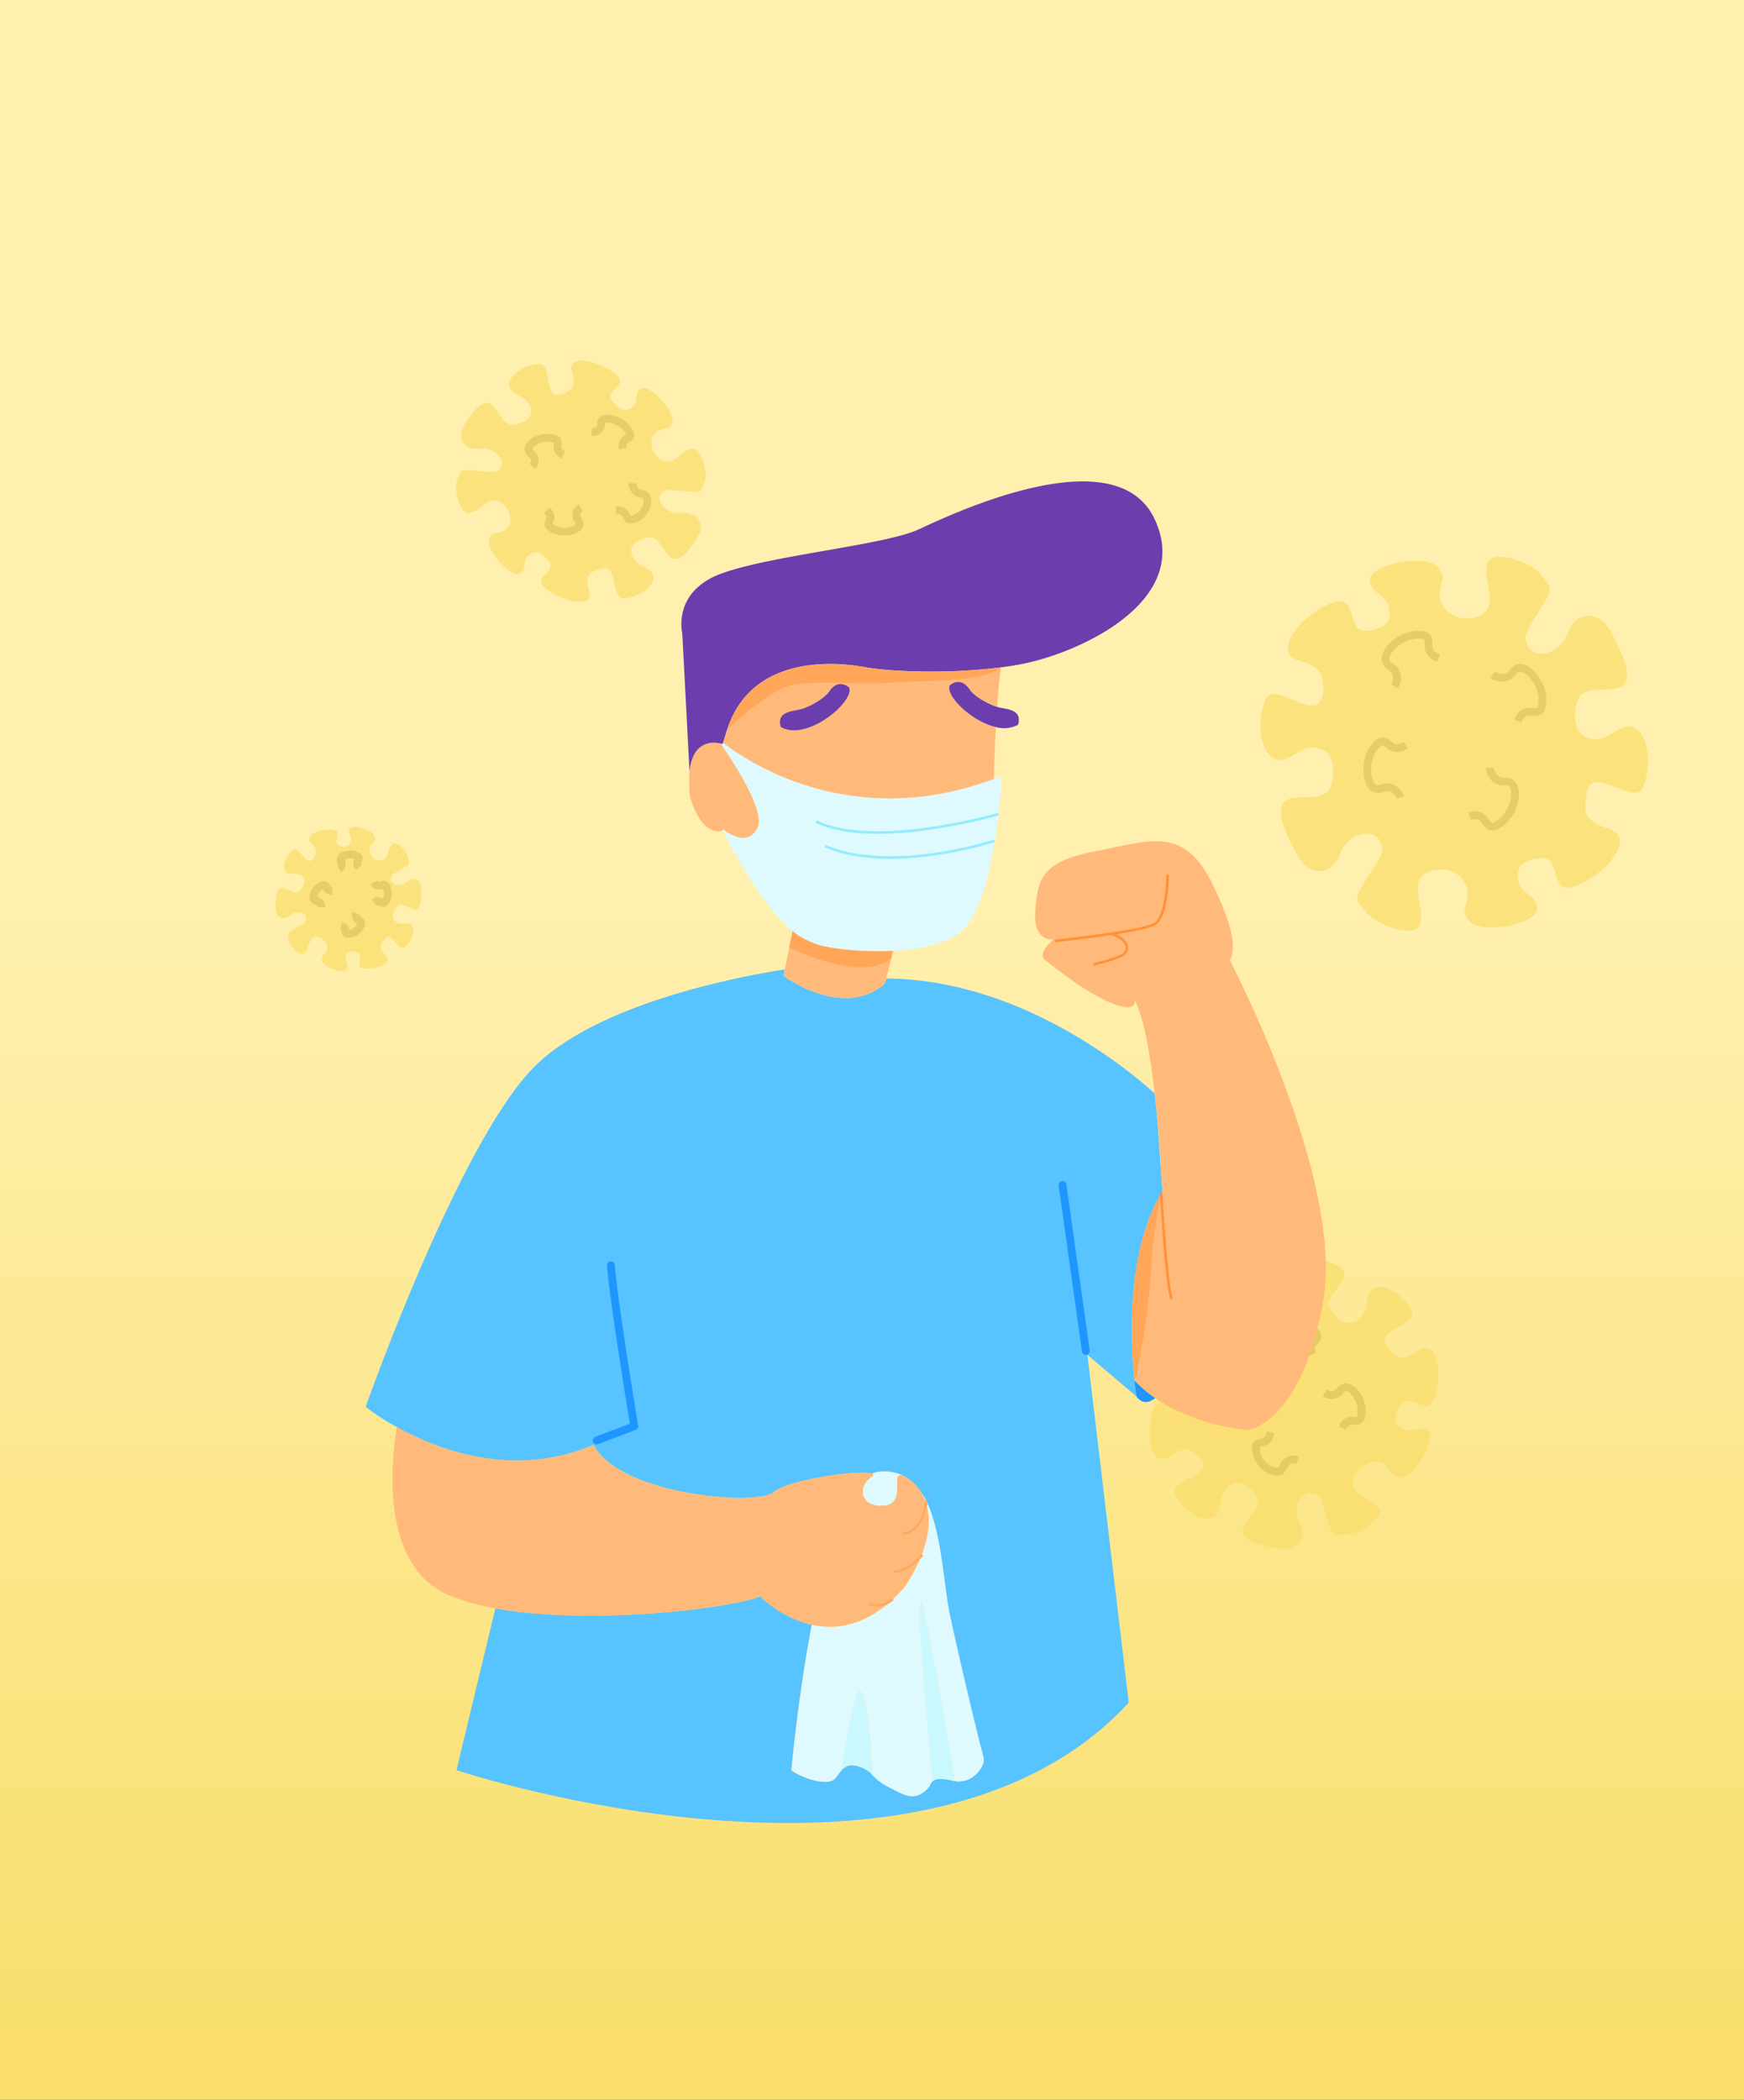<svg xmlns="http://www.w3.org/2000/svg" xmlns:xlink="http://www.w3.org/1999/xlink" viewBox="0 0 672 809"><rect x="0" y="0" width="672" height="809" fill="#333333" stroke="none"/><defs><style>.cls-1{fill:url(#linear-gradient);}.cls-2{fill:#57c3ff;}.cls-3{fill:#ffba7b;}.cls-4{fill:#6b3dad;}.cls-5{fill:#defaff;}.cls-6{opacity:0.75;}.cls-7{fill:#f9de6b;}.cls-11,.cls-12,.cls-13,.cls-15,.cls-8{fill:none;}.cls-8{stroke:#ddc252;}.cls-11,.cls-12,.cls-13,.cls-8{stroke-miterlimit:10;}.cls-15,.cls-8{stroke-width:3px;}.cls-9{fill:#1f95ff;}.cls-10{fill:#5aa9ff;}.cls-11{stroke:#ff9239;}.cls-12{stroke:#ffab5f;}.cls-13{stroke:#94ebff;}.cls-14{fill:#caf8ff;}.cls-15{stroke:#1f95ff;stroke-linecap:round;stroke-linejoin:round;}.cls-16{fill:#ff9239;opacity:0.5;}</style><linearGradient id="linear-gradient" x1="336" y1="54.65" x2="336" y2="796.31" gradientUnits="userSpaceOnUse"><stop offset="0.39" stop-color="#fff0b0"/><stop offset="1" stop-color="#f9de6b"/></linearGradient></defs><g id="Layer_2" data-name="Layer 2"><g id="Infected"><rect class="cls-1" width="672" height="809"/><path class="cls-2" d="M447.57,459.59c-13,21.49-12.06,54.09-10.69,69.61,0,.33.06.64.08.95.06.59.12,1.14.17,1.67h0c.37,3.6.71,5.84.76,6.16h0v0L419,522l14.11,118.69L434.9,656c-17.16,18.68-39.09,30.48-62.91,37.49C286.18,718.79,175.9,682,175.9,682s6.91-28.85,15-62.34c37.56,6.86,92.59-.37,102-4.66a43.9,43.9,0,0,0,19.86,11c-5.4,28.25-7.86,56-7.86,56,2,2,14,7,17,3l.55-.73c.15-.21.31-.41.47-.61l.11-.15c.33-.43.67-.83,1-1.2h0s0,0,0,0a11.83,11.83,0,0,1,.89-.86l.52-.4.23-.15a4.86,4.86,0,0,1,1.68-.67,3.11,3.11,0,0,1,.44-.06,4.12,4.12,0,0,1,.51,0A11.65,11.65,0,0,1,333.9,682a5.57,5.57,0,0,1,1.93,1.52,1.46,1.46,0,0,1,.14.28.46.46,0,0,0,0-.1,23.28,23.28,0,0,0,6.44,4.8c5.6,2.8,10.33,6.47,15.82-.38a4.08,4.08,0,0,1,.6-1.26,1.13,1.13,0,0,1,.1-.13,2.2,2.2,0,0,1,.2-.23l.07-.07.19-.16a4,4,0,0,1,.63-.41l.31-.13.38-.13a5.21,5.21,0,0,1,.86-.18l.5,0a16.29,16.29,0,0,1,4.84.62,5.42,5.42,0,0,0,.65.14l.47.07a4.41,4.41,0,0,0,.71.08,9.3,9.3,0,0,0,4.21-.67c.31-.13.6-.27.89-.42a9.64,9.64,0,0,0,1.58-1.05,8,8,0,0,0,.7-.61,10.85,10.85,0,0,0,1.74-2.16q.18-.28.33-.57a5.33,5.33,0,0,0,.72-3.81c-1-3-9-36-13-55-2.79-13.24-3.15-35.72-11.23-47.44l-.13-.18A16.82,16.82,0,0,0,348.9,569a8.23,8.23,0,0,0-.88-.45l0,0A17.05,17.05,0,0,0,338.9,567a8.24,8.24,0,0,0-2.83.77c-4.06-1.6-32.16,2.08-38.17,7.23s-58.57,1.34-69.26-18.3a73.44,73.44,0,0,1-24,5.82c-21.37,1.54-40.18-6.27-51.73-12.69a90.28,90.28,0,0,1-12-7.83s36-102,65-131c25.14-25.14,81.86-35.25,96.5-37.5l-.5,2.5s23,17,39,3l.54-2c50.95.36,92.31,34.21,103.48,44.27h0c.07.63.15,1.3.22,2,.7,6.75,1.45,16.8,2,24.87.16,2.31.3,4.45.43,6.31s.23,3.44.31,4.6C447.78,459.22,447.67,459.4,447.57,459.59Z"/><path class="cls-3" d="M291.9,319c-2.41,4.81-6.62,4.2-9.6,2.87a22.27,22.27,0,0,1-3.52-2.15,1.87,1.87,0,0,1-.39.22c-2.78,1.3-8.75-.24-12.49-12.94a45.07,45.07,0,0,1-.2-9.85c1.34-12.28,9.49-11.27,12-10.66l.55.78C283.37,294.74,295,312.75,291.9,319Z"/><path class="cls-4" d="M392.9,256c-2.32.42-4.72.79-7.13,1.1l-.11,0c-20.38,2.65-42.94,1.67-52.76-.12-10.84-2-43-4.91-52.58,23.7-.15.42-.29.86-.42,1.3q-.67,2.25-1.32,4.2c-.06.17-.11.34-.17.5a7,7,0,0,0-.73-.21c-2.49-.61-10.64-1.62-12,10.66L262.9,244s-4-16,15-23,63-11,76-17,76-36,91-4S414.9,252,392.9,256Z"/><path class="cls-3" d="M366,264c-1.92,3.84,8.24,14,17.72,16.16-.48,9.17-.71,17.45-.77,20.06-54.19,20.18-93.94-5.95-104.34-13.95q.65-2,1.32-4.2c9-30,42-27,53-25,9.82,1.79,32.38,2.77,52.76.12-.61,4.23-1.1,9.62-1.49,15.17-3.44-1-8.94-4.23-10.56-6.66S369.36,261.41,366,264Z"/><path class="cls-5" d="M385.9,299s-2,51-17,61c-6,4-15.34,5.84-24.67,6.35l-.43,0c-13.65.7-27.27-1.35-30.84-3.21h0c-.54-.28-1.09-.55-1.66-.83l-1-.51-.78-.41-.18-.1-.5-.28-.51-.3-.77-.49c-.51-.33-1.05-.71-1.6-1.13l-.57-.44-.45-.36c-5.52-4.56-14.22-14.74-26.53-38.36a1.87,1.87,0,0,0,.39-.22,22.27,22.27,0,0,0,3.52,2.15c3,1.33,7.19,1.94,9.6-2.87,3.14-6.28-8.53-24.29-13.67-31.73l.18-.57c.06-.16.11-.33.17-.5,10.4,8,50.15,34.13,104.34,13.95C383.91,299.81,384.9,299.43,385.9,299Z"/><path class="cls-3" d="M344.23,366.38,341.44,377l-.54,2c-16,14-39-3-39-3l.5-2.5,3-14.78A17.48,17.48,0,0,0,309.9,362a25.18,25.18,0,0,0,3,1.15h0C316.57,365.07,330.44,367.14,344.23,366.38Z"/><g id="virus" class="cls-6"><path class="cls-7" d="M544.17,505.29c2.14,4.79-13.12,7.22-10.39,12.52a21.42,21.42,0,0,0,4.23,4.56c1.5.9,4.06,1.16,8.17-1.8,7.8-5.59,9.69,9.17,6.59,17.71s-9.08-2.59-13,3.25-1.5,7.85,1.4,9.28,7-2.22,9.48.9-5.09,17-10.59,17.42-3.19-4.72-9.38-5.88-13.08,8.23-7.2,12.17,4.6,1.85,7.69,5.47-7.89,10.57-12.88,10.42-4.89.94-7.29-7.16-2.39-8.09-5.79-8.93-7.79,5.59-4.5,11.41-.6,11.65-8.48,10.07-16.38-3.67-12.48-9.5,7.58-7.79,2.7-12.93-9.09-2.59-11,.88-.3,8.86-5.19,9.81-11.48-4.61-13.58-9.42,13.5-7,10.8-12.35a7.91,7.91,0,0,0-1.71-2.36,16.54,16.54,0,0,0-3.27-2.09c-1.56-.54-3.93-.34-7.41,2.21-7.75,5.65-9.75-9.1-6.72-17.66s9.11,2.52,13-3.34,1.44-7.87-1.47-9.28-7,2.27-9.49-.83,5-17,10.46-17.5,3.23,4.7,9.43,5.82,13-8.33,7.1-12.23-4.6-1.81-7.72-5.41,7.81-10.64,12.8-10.52,4.89-1,7.34,7.1,2.45,8.08,5.85,8.89,7.75-5.65,4.42-11.44.51-11.66,8.41-10.13,16.4,3.54,12.55,9.41-7.54,7.84-2.61,12.94,9.11,2.53,11-.95.24-8.87,5.12-9.85S542,500.5,544.17,505.29Z"/><path class="cls-8" d="M474.74,543.81s-1.35-4.14-5.52-2.57-5.3-7.43-1.34-12.2,3.39,2.82,9.05-.54"/><path class="cls-8" d="M500,562.53a4.46,4.46,0,0,0-5.66,2.85c-1.57,4.2-9.28-.18-10.33-6.1s4.44-1,5.61-7.45"/><path class="cls-8" d="M490.85,519.21s4.26-1.24,3.25-5.49,8-5.14,12.24-1-3.23,3.35-.65,9.14"/><path class="cls-8" d="M510.49,536.65a4.3,4.3,0,0,0,6.15-1.11c2.68-3.63,8.69,2.89,8,9s-4.48-.31-7.43,5.6"/></g><path class="cls-3" d="M509.9,501c-8,47-29,50-29,50s-19.9-1.39-35.78-12.36a48.09,48.09,0,0,1-8-6.84h0c-.08-.81-.17-1.68-.25-2.62-1.38-15.66-2.32-48.69,11-70.17-.16-2.33-.42-6.3-.74-10.91l.18-.07c-.44-6.39-1.15-15.45-2.19-24.8-.07-.7-.15-1.37-.22-2h0c-1.75-15.23-4.36-30.74-8-36.22,2,5-8,6-34-15,0,0-4-2,3-8,0,0-8,1-7-11s2-19,23-23,34-10,45,12,8,28,7,30C473.9,370,517.9,454,509.9,501Z"/><path class="cls-3" d="M348.9,611c-13,15.29-25.94,17.27-36.14,15a43.9,43.9,0,0,1-19.86-11c-9.43,4.29-64.46,11.52-102,4.66a89.89,89.89,0,0,1-17-4.66c-26.21-10.48-23.82-47.33-21-65.17,11.55,6.42,30.36,14.23,51.73,12.69a73.44,73.44,0,0,0,24-5.82c10.69,19.64,63.16,23.53,69.26,18.3s34.11-8.83,38.17-7.23c.67.26.68.66-.17,1.23-6,4-4,12,5,11,8.56-.95,1.74-13.67,7.08-11.47l0,0a17.54,17.54,0,0,1,6.52,5.83l.13.18C359,581.27,360.41,593,348.9,611Z"/><path class="cls-5" d="M348,568.56c-5.34-2.2,1.48,10.52-7.08,11.47-9,1-11-7-5-11,.85-.57.84-1,.17-1.23a8.24,8.24,0,0,1,2.83-.77A17.05,17.05,0,0,1,348,568.56Z"/><path class="cls-5" d="M378.18,680.84q-.15.28-.33.57a10.85,10.85,0,0,1-1.74,2.16c-.22.21-.45.41-.7.61a10.32,10.32,0,0,1-1.58,1.05c-.29.15-.58.29-.89.42a9.44,9.44,0,0,1-4.21.67l-.71-.08c-1.87-11.09-10-58.88-12.62-67.71-3-10,2,46.59,4,67.77l-.19.16-.07.07c-.07.08-.14.15-.2.23a1.13,1.13,0,0,0-.1.13,4.08,4.08,0,0,0-.6,1.26c-5.49,6.85-10.22,3.18-15.82.38a23.28,23.28,0,0,1-6.44-4.8,2.45,2.45,0,0,0,0-.25c0-.23,0-.58-.05-1v-.18c0-.27,0-.58,0-.92,0-.14,0-.29,0-.45s0-.54-.05-.83c0-.93-.11-2-.19-3.17,0-.5-.06-1-.1-1.56l-.06-.87c0-.32-.05-.64-.07-1-.06-.84-.13-1.69-.2-2.56-.05-.61-.1-1.22-.16-1.83s-.09-1-.14-1.48-.08-.86-.13-1.29c0-.23-.05-.47-.07-.71s-.08-.77-.13-1.15l-.18-1.55-.09-.66c-.2-1.54-.42-3-.66-4.35-.05-.29-.1-.56-.16-.84a23.38,23.38,0,0,0-1.15-4.26,5.65,5.65,0,0,0-.25-.55l-.14-.25c-2.36-3.93-5.95,19.89-7.86,30.3h0c-.34.37-.68.77-1,1.2l-.11.15c-.16.2-.32.4-.47.61l-.55.73c-3,4-15-1-17-3,0,0,2.46-27.76,7.86-56,10.2,2.28,23.17.3,36.14-15,11.51-18,10.08-29.76,5.77-36.44,8.08,11.72,8.44,34.2,11.23,47.44,4,19,12,52,13,55A5.33,5.33,0,0,1,378.18,680.84Z"/><path class="cls-4" d="M300.85,280.08c-1.7-5.94,4.24-5.94,7.64-6.79s9.34-4.24,11-6.79,4.25-4.24,7.64-1.7C329.71,269.9,311,286,300.85,280.08Z"/><path class="cls-4" d="M392.28,279.24a11.61,11.61,0,0,1-8.59.88C374.21,277.93,364.05,267.8,366,264c3.39-2.55,5.94-.85,7.64,1.7s7.12,5.64,10.56,6.66l.47.13C388,273.3,394,273.3,392.28,279.24Z"/><path class="cls-9" d="M445.12,538.67c-3.35,2.56-5.66,1.51-7.23-.67h0c-.05-.32-.39-2.56-.76-6.16A48.09,48.09,0,0,0,445.12,538.67Z"/><path class="cls-10" d="M325,681.45a11.83,11.83,0,0,0-.89.86A8,8,0,0,1,325,681.45Z"/><path class="cls-11" d="M447.4,459.53s2,35,4,41"/><path class="cls-11" d="M406.4,362.53s33.5-3.5,38.5-6.5,5-19,5-19"/><path class="cls-11" d="M428.15,359.77c6.25,1.76,8.25,6.76,3.25,8.76a64.72,64.72,0,0,1-10,3"/><path class="cls-12" d="M356.9,578s0,11-9,13"/><path class="cls-12" d="M355.39,599s-5,6.49-11,6.49"/><path class="cls-12" d="M344,616.15S339.9,620,334.9,618"/><g id="virus-2" data-name="virus" class="cls-6"><path class="cls-7" d="M632.9,303.69c-3,6.38-18-7.46-21,0a30.25,30.25,0,0,0-1,8.39c.34,2.34,2.19,5.25,8.52,7,12,3.29-1.12,18.09-12.15,22.26s-4.92-11.74-13.93-10.75-9,5.25-8.06,9.52,8,5.39,6.92,10.7-21.06,9.42-26,4.06,2.06-7.45-1.89-14.92-19-6.54-18,3,1.95,6.41.91,12.79-17,.93-21-4.42-5-4.3,1.09-13.84,6.07-9.53,4.1-13.81-12-3.29-15,5.21-12.06,9.49-17-.13-9.86-20.31-.85-21.3,14,1.17,15.06-8.4-4.92-11.76-9.93-10.73-9,7.38-14,3.08-4.89-16-1.84-22.37,18.12,8,21.17.57a11.5,11.5,0,0,0,.93-3.84,23.38,23.38,0,0,0-.63-5.24c-.74-2.09-2.9-4.39-8.3-5.83-12-3.19,1-18.1,12-22.36s5,11.71,14,10.65,9-5.33,8-9.58-8-5.33-7-10.65,21-9.58,26-4.26-2,7.45,2,14.91,19,6.38,18-3.2-2-6.39-1-12.77,17-1.07,21,4.25,5,4.26-1,13.85-6,9.58-4,13.84,12,3.19,15-5.33,12-9.58,17,0,10,20.23,1,21.3-14-1.07-15,8.51,5,11.72,10,10.65,9-7.45,14-3.19S635.9,297.3,632.9,303.69Z"/><path class="cls-8" d="M537.4,264.53s3-5-2-8,3-12,11-12,0,6,8,9"/><path class="cls-8" d="M539.67,307.25s-2-5.47-7.49-3.45-7.48-9.86-2.47-16.1,4.68,3.76,12-.6"/><path class="cls-8" d="M575.11,260s4.75,3.38,8.13-1.36,11.73,3.93,11.1,11.91-6-.47-9.61,7.26"/><path class="cls-8" d="M574,295.69s.35,5.82,6.17,5.47,4.3,11.6-2.3,16.12-3.39-4.95-11.68-2.91"/></g><g id="virus-3" data-name="virus" class="cls-6"><path class="cls-7" d="M155.74,365.05c-2.16,1.61-4.72-5.72-7.07-3.76a11.82,11.82,0,0,0-1.85,2.64c-.31.84-.21,2.15,1.61,3.87,3.44,3.25-3.62,5.87-8.08,5.3s.45-4.83-2.76-6.11-4,.15-4.43,1.76,1.72,3.23.41,4.83-8.78-.61-9.49-3.3,2-2.13,2-5.35-5.21-5.59-6.61-2.2-.49,2.5-2,4.46-5.89-2.74-6.26-5.24-.9-2.33,2.85-4.45,3.75-2.12,3.86-3.91-3.45-3.25-6-.94-5.76,1-5.7-3.09.33-8.59,3.54-7.31,4.5,2.9,6.57-.12.46-4.83-1.42-5.38-4.37.86-5.27-1.48,1.23-6.25,3.4-7.84,4.66,5.93,7,4a4.16,4.16,0,0,0,1-1.12,8.16,8.16,0,0,0,.73-1.87c.13-.84-.19-2-1.75-3.45-3.46-3.22,3.59-5.9,8.06-5.36s-.42,4.83,2.8,6.08,4-.17,4.41-1.78-1.74-3.22-.44-4.83,8.78.54,9.51,3.22-2,2.15-2,5.37,5.25,5.55,6.63,2.15.48-2.51,2-4.47,5.91,2.68,6.3,5.19.92,2.32-2.82,4.47-3.74,2.14-3.83,3.93,3.47,3.22,6,.9,5.76-1.07,5.72,3-.26,8.59-3.48,7.33-4.53-2.86-6.58.18-.42,4.83,1.45,5.36,4.37-.89,5.29,1.44S157.9,363.45,155.74,365.05Z"/><path class="cls-8" d="M130.62,334.8a2.16,2.16,0,0,0,.76-3c-1.14-1.9,3.17-3.49,5.86-2.06s-1.08,2,1.08,4.45"/><path class="cls-8" d="M123.72,349.56a2.17,2.17,0,0,0-1.9-2.5c-2.21-.3-.75-4.65,2.05-5.85s.9,2.1,4.16,2"/><path class="cls-8" d="M144.12,340a2.18,2.18,0,0,0,3,1c2-1,3.24,3.42,1.59,6s-1.93-1.23-4.53.72"/><path class="cls-8" d="M137.34,351.82a2.17,2.17,0,0,0,1.1,2.94c2,.93-.64,4.67-3.67,5s-.25-2.27-3.41-3.07"/></g><g id="virus-4" data-name="virus" class="cls-6"><path class="cls-7" d="M240.19,230.54c-4.58.13-2.27-12.09-7.43-11.66a18.47,18.47,0,0,0-5,1.78c-1.17.85-2.12,2.7-.83,6.7,2.43,7.57-10.35,4.46-16.54-.48s4.71-6,1-10.76-6.08-3.53-8.09-1.79-.14,5.93-3.43,6.85-12.63-9-11.44-13.31,4.82-1,7.53-5.24-3.11-12.37-8.05-9.15-2.83,2.89-6.71,4.1-6.53-9.18-5-12.88.61-4,8-3.29,7.39.69,9-1.61-2.43-7.57-8.18-6.88-9.48-4-5.95-9.47,7.69-11.19,11.42-6.46,4.31,8.09,10,6,4.72-6,2.38-8.53-7.26-2.94-6.65-6.91,7.07-7.22,11.65-7.32,2,12.31,7.18,11.91a7.45,7.45,0,0,0,2.44-.56,13.4,13.4,0,0,0,2.65-1.82c.9-1,1.4-2.85.28-6.25-2.49-7.56,10.3-4.54,16.54.37s-4.67,6.07-.9,10.76,6.11,3.5,8.1,1.75.09-5.94,3.38-6.88,12.7,9,11.54,13.23-4.81,1-7.49,5.3,3.21,12.35,8.12,9.1,2.81-2.91,6.68-4.15,6.6,9.13,5.08,12.85-.57,4-8,3.34-7.39-.64-9,1.67,2.49,7.56,8.24,6.83,9.51,4,6,9.43-7.59,11.25-11.36,6.55-4.36-8.07-10-5.93-4.67,6.07-2.31,8.55,7.28,2.89,6.71,6.87S244.76,230.4,240.19,230.54Z"/><path class="cls-8" d="M227.93,166.52s3.81.26,3.69-3.36,7.67-1.71,10.5,2.73-3.3,1.68-2.12,7"/><path class="cls-8" d="M205.24,179.79a3.45,3.45,0,0,0-.75-5.12c-3.05-2.47,2.77-6.93,8-5.9s-.42,3.65,4.58,6.51"/><path class="cls-8" d="M243.76,186.18a4,4,0,0,0,3.63,4.13c3.8.54,2,7.61-2.63,9.5s-1.86-3.45-7.39-3.28"/><path class="cls-8" d="M223.74,195.59a3.25,3.25,0,0,0-.83,5c2.25,3.13-4.86,5.65-9.68,3.26s1.53-3.28-2.53-7.31"/></g><path class="cls-13" d="M384.71,313.64s-47.31,13.89-70.31,2.89"/><path class="cls-13" d="M383.18,323.93S343.9,337,317.9,326"/><path class="cls-14" d="M336,683.83a1.22,1.22,0,0,0-.14-.28A5.57,5.57,0,0,0,333.9,682a11.65,11.65,0,0,0-5.57-1.89l-.51,0a3.11,3.11,0,0,0-.44.06,4.86,4.86,0,0,0-1.68.67l-.23.15-.52.4a11.83,11.83,0,0,0-.89.86s0,0,0,0c1.91-10.41,5.5-34.23,7.86-30.3l.14.25a5.65,5.65,0,0,1,.25.55,23.38,23.38,0,0,1,1.15,4.26c.06.28.11.55.16.84.24,1.34.46,2.81.66,4.35l.09.66.18,1.55c0,.38.09.77.13,1.15s0,.48.07.71c0,.43.09.86.13,1.29s.09,1,.14,1.48.11,1.22.16,1.83c.07.87.14,1.72.2,2.56,0,.32.05.64.07,1l.06.87c0,.54.07,1.06.1,1.56.08,1.17.14,2.24.19,3.17,0,.29,0,.57.05.83s0,.31,0,.45c0,.34,0,.65,0,.92v.18c0,.44,0,.79.05,1a2.45,2.45,0,0,1,0,.25A.46.46,0,0,1,336,683.83Z"/><path class="cls-14" d="M368,686.24l-.47-.07c-.22,0-.43-.08-.65-.14a16.29,16.29,0,0,0-4.84-.62l-.5,0a5.21,5.21,0,0,0-.86.18l-.38.13-.31.13a4,4,0,0,0-.63.41c-2-21.18-7-77.73-4-67.77C358.05,627.36,366.15,675.15,368,686.24Z"/><path class="cls-15" d="M229.9,555l14.5-5.5s-8-48-9-62"/><line class="cls-15" x1="418.4" y1="520.53" x2="409.4" y2="456.53"/><path class="cls-16" d="M385.77,257.13C378.64,263,356.82,262,343.9,263s-30-1-39,1c-7.43,1.65-20.31,12.85-24.58,16.7,9.55-28.61,41.74-25.67,52.58-23.7,9.82,1.79,32.38,2.77,52.76.12Z"/><path class="cls-16" d="M343.56,368.91C332.73,379.29,304.1,365,304.1,365l1.27-6.34.57.44c.55.42,1.09.8,1.6,1.13l.77.49.51.3.5.28.18.1.78.41,1,.51c.57.28,1.12.55,1.66.83h0c3.57,1.86,17.19,3.91,30.84,3.21A13,13,0,0,0,343.56,368.91Z"/><path class="cls-16" d="M447.57,459.59c-4.17,19.94-3.77,27.14-4.17,31.94a276.66,276.66,0,0,1-6,40l-.44-1.38c0-.31,0-.62-.08-.95C435.51,513.68,434.58,481.08,447.57,459.59Z"/></g></g></svg>